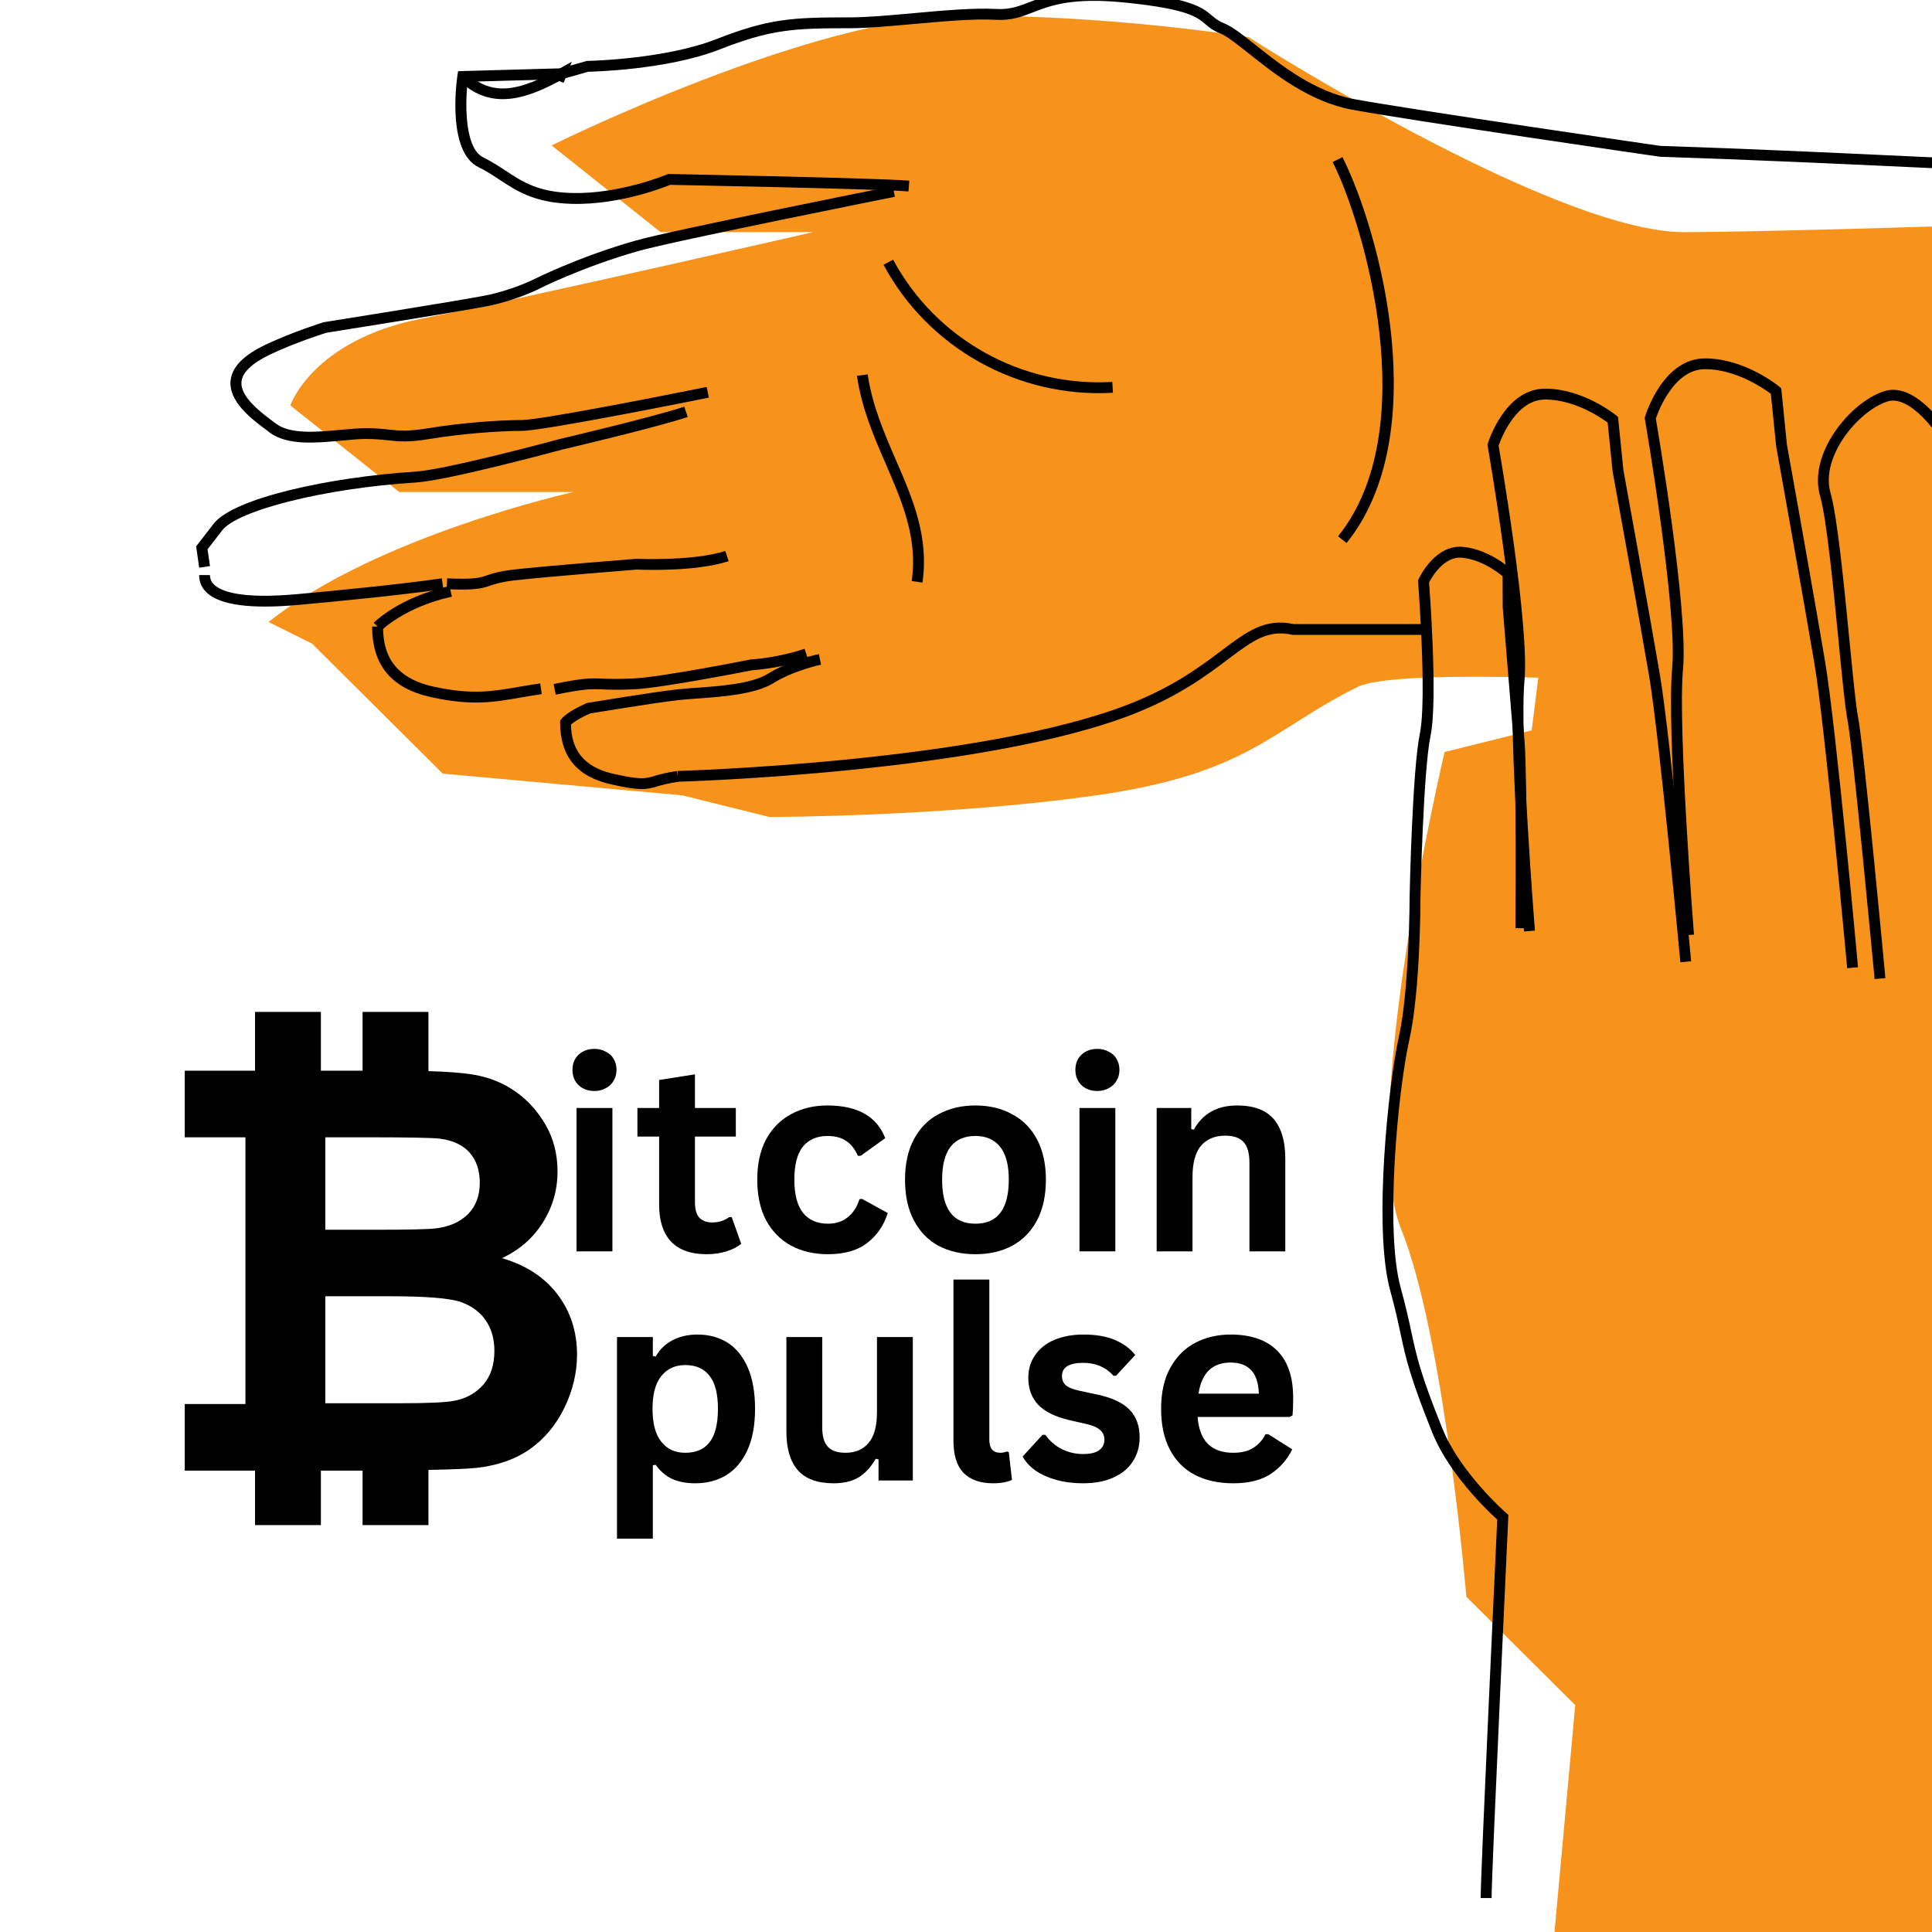 <svg xmlns="http://www.w3.org/2000/svg" xmlns:xlink="http://www.w3.org/1999/xlink" width="128" zoomAndPan="magnify" viewBox="0 0 96 96" height="128" preserveAspectRatio="xMidYMid meet" version="1.0"><defs><g/><clipPath id="b6a9580128"><path d="M 9.176 50.281 L 28.676 50.281 L 28.676 75.781 L 9.176 75.781 Z M 9.176 50.281 " clip-rule="nonzero"/></clipPath></defs><rect x="-9.6" width="115.2" fill="#ffffff" y="-9.6" height="115.2" fill-opacity="1"/><rect x="-9.6" width="115.2" fill="#ffffff" y="-9.6" height="115.2" fill-opacity="1"/><rect x="-9.6" width="115.2" fill="#ffffff" y="-9.6" height="115.2" fill-opacity="1"/><path fill="#ffffff" d="M 100.184 97.398 C 100.184 97.398 98.02 80.176 100.184 74.793 C 102.348 69.41 108.84 54.344 108.84 54.344 L 107.758 34.969 L 99.102 39.273 L 95.855 52.191 L 92.609 23.129 L 86.113 20.977 L 86.113 26.359 L 82.871 19.902 L 77.457 23.129 L 76.379 28.512 L 77.457 23.129 L 69.883 22.055 L 68.801 30.664 L 64.473 31.742 C 64.473 31.742 60.145 50.039 62.309 55.422 C 64.473 60.801 65.555 73.719 65.555 73.719 L 70.965 79.098 L 68.801 102.777 " fill-opacity="1" fill-rule="nonzero"/><path fill="#ffffff" d="M 118.582 31.742 C 118.582 31.742 64.473 26.359 60.145 28.512 C 55.816 30.664 54.73 32.816 47.156 33.895 C 39.582 34.969 30.926 34.969 30.926 34.969 L 26.598 33.895 L 14.691 32.816 L 8.199 26.359 L 6.035 25.281 C 11.445 20.977 21.184 18.824 21.184 18.824 L 12.527 18.824 L 7.117 14.52 C 7.117 14.52 8.199 11.289 13.609 10.211 C 19.02 9.137 33.09 5.906 33.09 5.906 L 25.512 5.906 L 20.102 1.602 C 20.102 1.602 33.09 -4.855 40.664 -4.855 C 48.238 -4.855 54.73 -3.777 54.73 -3.777 C 54.73 -3.777 69.883 5.906 76.379 5.906 C 82.871 5.906 113.168 4.832 113.168 4.832 " fill-opacity="1" fill-rule="nonzero"/><path fill="#f7931a" d="M 107.492 103.023 C 107.492 103.023 105.328 85.801 107.492 80.422 C 109.656 75.039 116.148 59.969 116.148 59.969 L 115.066 40.594 L 106.41 44.902 L 103.164 57.816 L 99.918 28.754 L 93.422 26.602 L 93.422 31.984 L 90.176 25.527 L 84.766 28.754 L 83.684 34.137 L 84.766 28.754 L 77.191 27.68 L 76.109 36.289 L 71.781 37.367 C 71.781 37.367 67.449 55.664 69.613 61.047 C 71.781 66.426 72.863 79.344 72.863 79.344 L 78.273 84.727 L 76.109 108.406 " fill-opacity="1" fill-rule="nonzero"/><path fill="#f7931a" d="M 125.887 37.367 C 125.887 37.367 71.781 31.984 67.449 34.137 C 63.121 36.289 62.043 38.441 54.465 39.52 C 46.891 40.594 38.23 40.594 38.23 40.594 L 33.902 39.52 L 22 38.441 L 15.508 31.984 L 13.344 30.906 C 18.754 26.602 28.492 24.449 28.492 24.449 L 19.836 24.449 L 14.426 20.145 C 14.426 20.145 15.508 16.914 20.918 15.84 C 26.328 14.762 40.398 11.535 40.398 11.535 L 32.824 11.535 L 27.41 7.227 C 27.41 7.227 40.398 0.77 47.973 0.77 C 55.547 0.77 62.043 1.848 62.043 1.848 C 62.043 1.848 77.191 11.535 83.684 11.535 C 90.176 11.535 120.477 10.457 120.477 10.457 " fill-opacity="1" fill-rule="nonzero"/><path fill="#000000" d="M 107.992 8.164 C 106.383 8.301 101.641 8.078 95.633 7.801 C 91.613 7.613 87.062 7.398 82.504 7.25 L 82.535 7.254 C 82.414 7.238 70.301 5.477 67.293 4.926 C 65.312 4.562 63.621 3.215 62.383 2.23 C 61.738 1.719 61.23 1.316 60.82 1.156 C 60.543 1.043 60.398 0.922 60.23 0.781 C 59.754 0.379 59.215 -0.078 55.973 -0.41 C 53.203 -0.688 52.07 -0.25 51.156 0.105 C 50.609 0.316 50.176 0.484 49.492 0.445 C 48.395 0.383 46.832 0.523 45.328 0.66 C 44.16 0.766 43.059 0.863 42.238 0.863 C 39.348 0.863 38.219 0.918 35.582 1.949 C 33.016 2.953 29.223 3.027 29.188 3.027 L 29.152 3.027 L 29.117 3.039 L 27.82 3.406 L 27.887 3.395 L 22.988 3.531 L 22.762 3.539 L 22.727 3.762 C 22.672 4.148 22.227 7.551 23.781 8.309 C 24.168 8.496 24.504 8.719 24.828 8.934 C 25.684 9.496 26.57 10.082 28.41 10.129 C 30.902 10.199 33.254 9.203 33.352 9.164 L 33.242 9.184 C 33.344 9.188 43.52 9.379 45.141 9.512 L 45.184 8.977 C 43.547 8.844 33.672 8.656 33.25 8.645 L 33.191 8.645 L 33.141 8.668 C 33.117 8.68 30.793 9.652 28.422 9.59 C 26.738 9.547 25.957 9.031 25.129 8.484 C 24.789 8.262 24.438 8.031 24.02 7.824 C 23 7.328 23.129 4.781 23.262 3.84 L 23.004 4.07 L 27.902 3.934 L 27.934 3.934 L 27.969 3.922 L 29.266 3.555 L 29.195 3.566 C 29.355 3.562 33.125 3.492 35.781 2.449 C 38.324 1.457 39.426 1.402 42.238 1.402 C 43.082 1.402 44.195 1.301 45.375 1.195 C 46.863 1.062 48.402 0.922 49.461 0.984 C 50.262 1.031 50.793 0.824 51.355 0.605 C 52.211 0.273 53.281 -0.141 55.918 0.129 C 58.992 0.441 59.465 0.84 59.883 1.191 C 60.066 1.352 60.262 1.512 60.621 1.656 C 60.953 1.785 61.457 2.188 62.043 2.652 C 63.324 3.672 65.082 5.066 67.195 5.453 C 70.211 6.008 82.336 7.77 82.457 7.785 L 82.473 7.789 L 82.488 7.789 C 87.039 7.938 91.59 8.148 95.605 8.336 C 101.633 8.617 106.395 8.84 108.039 8.703 L 107.992 8.164 " fill-opacity="1" fill-rule="nonzero"/><path fill="#000000" d="M 44.359 9.25 C 43.91 9.34 33.383 11.441 31.562 11.961 C 28.719 12.77 26.512 13.887 26.488 13.898 C 26.48 13.902 25.418 14.426 24.113 14.684 C 22.773 14.949 16.168 15.996 16.102 16.008 L 16.062 16.016 C 16 16.035 14.5 16.508 13.176 17.137 C 12.086 17.66 11.527 18.242 11.457 18.914 C 11.355 19.973 12.527 20.844 13.309 21.418 L 13.398 21.492 C 14.277 22.145 15.703 22.012 16.961 21.895 C 17.406 21.852 17.828 21.812 18.184 21.812 C 18.664 21.812 18.977 21.848 19.285 21.879 C 19.82 21.938 20.281 21.988 21.352 21.812 C 23.02 21.535 24.895 21.41 25.93 21.41 C 27.031 21.41 34.891 19.824 35.223 19.758 L 35.113 19.227 C 32.305 19.797 26.77 20.871 25.93 20.871 C 24.871 20.871 22.961 21 21.266 21.281 C 20.266 21.445 19.859 21.402 19.344 21.348 C 19.039 21.312 18.691 21.277 18.184 21.277 C 17.801 21.277 17.367 21.316 16.91 21.359 C 15.75 21.469 14.434 21.586 13.727 21.059 L 13.629 20.988 C 12.992 20.516 11.926 19.723 12 18.969 C 12.043 18.5 12.52 18.051 13.41 17.621 C 14.695 17.008 16.211 16.535 16.227 16.531 L 16.188 16.539 C 16.457 16.496 22.867 15.48 24.219 15.211 C 25.598 14.938 26.684 14.402 26.734 14.379 C 26.754 14.363 28.918 13.27 31.711 12.477 C 33.508 11.965 44.355 9.801 44.465 9.777 L 44.359 9.25 " fill-opacity="1" fill-rule="nonzero"/><path fill="#000000" d="M 9.895 28.574 C 9.895 28.926 10.027 29.227 10.293 29.465 C 10.957 30.07 12.48 30.27 14.809 30.059 C 16.535 29.902 19.766 29.594 22.027 29.273 L 21.953 28.738 C 19.703 29.059 16.48 29.367 14.762 29.523 C 12.051 29.766 11.035 29.41 10.66 29.07 C 10.508 28.934 10.434 28.77 10.434 28.574 L 9.895 28.574 " fill-opacity="1" fill-rule="nonzero"/><path fill="#000000" d="M 34 20.207 C 32.398 20.738 27.816 21.812 27.77 21.824 C 27.707 21.844 22.148 23.344 20.609 23.438 C 16.445 23.699 11.555 24.746 10.594 26.051 C 10.598 26.047 9.816 27.059 9.816 27.059 L 9.746 27.148 L 9.762 27.262 L 9.898 28.207 L 10.434 28.129 L 10.297 27.184 L 10.242 27.387 L 11.027 26.371 C 11.781 25.352 16.188 24.254 20.645 23.977 C 22.238 23.879 27.672 22.41 27.902 22.348 C 28.082 22.305 32.547 21.258 34.172 20.719 L 34 20.207 " fill-opacity="1" fill-rule="nonzero"/><path fill="#000000" d="M 36.039 27.375 C 34.473 27.891 31.68 27.766 31.652 27.766 L 31.633 27.762 L 31.617 27.766 C 31.57 27.77 27.051 28.125 25.488 28.305 C 24.773 28.391 24.457 28.5 24.199 28.586 C 23.844 28.711 23.582 28.797 22.219 28.738 L 22.195 29.277 C 23.66 29.34 23.977 29.23 24.375 29.094 C 24.617 29.012 24.895 28.918 25.551 28.84 C 27.105 28.66 31.613 28.305 31.66 28.301 L 31.625 28.301 C 31.742 28.309 34.547 28.434 36.207 27.883 L 36.039 27.375 " fill-opacity="1" fill-rule="nonzero"/><path fill="#000000" d="M 18.492 31.133 C 18.492 33.059 19.449 34.207 21.422 34.641 C 23.434 35.086 24.559 34.891 25.867 34.66 C 26.199 34.605 26.543 34.543 26.918 34.492 L 26.844 33.957 C 26.457 34.012 26.113 34.074 25.777 34.129 C 24.473 34.355 23.445 34.535 21.539 34.117 C 19.293 33.621 19.035 32.176 19.035 31.133 L 18.492 31.133 " fill-opacity="1" fill-rule="nonzero"/><path fill="#000000" d="M 39.977 32.238 C 38.629 32.691 37.344 32.766 37.332 32.766 L 37.312 32.766 C 37.312 32.766 37.293 32.77 37.293 32.77 C 37.25 32.781 32.816 33.652 31.492 33.711 C 30.68 33.75 30.254 33.73 29.914 33.719 C 29.316 33.695 29.016 33.684 27.508 33.988 L 27.613 34.516 C 29.059 34.223 29.34 34.238 29.895 34.254 C 30.227 34.27 30.68 34.289 31.516 34.25 C 32.883 34.188 37.215 33.336 37.398 33.301 L 37.359 33.305 C 37.414 33.301 38.73 33.227 40.148 32.75 L 39.977 32.238 " fill-opacity="1" fill-rule="nonzero"/><path fill="#000000" d="M 33.637 38.312 C 33.09 38.391 32.777 38.48 32.523 38.555 C 32.043 38.695 31.848 38.754 30.492 38.453 C 28.594 38.027 28.371 36.793 28.371 35.898 L 28.32 36.059 C 28.316 36.059 28.539 35.793 29.352 35.438 L 29.285 35.457 C 29.316 35.453 32.504 34.922 33.707 34.789 C 33.969 34.762 34.289 34.734 34.629 34.711 C 35.922 34.617 37.535 34.5 38.441 33.938 C 39.473 33.301 40.785 33.031 40.797 33.027 L 40.691 32.5 C 40.633 32.512 39.27 32.789 38.152 33.48 C 37.359 33.977 35.762 34.094 34.59 34.176 C 34.242 34.199 33.918 34.223 33.645 34.254 C 32.43 34.391 29.328 34.906 29.195 34.926 L 29.16 34.93 L 29.133 34.945 C 28.195 35.359 27.926 35.68 27.883 35.742 L 27.832 35.812 L 27.832 35.898 C 27.832 37.586 28.664 38.594 30.375 38.977 C 31.809 39.297 32.102 39.242 32.676 39.07 C 32.914 39.004 33.207 38.918 33.715 38.844 L 33.637 38.312 " fill-opacity="1" fill-rule="nonzero"/><path fill="#000000" d="M 33.684 38.844 C 33.836 38.84 48.902 38.406 56.336 35.473 C 58.59 34.586 59.945 33.57 61.031 32.75 C 62.254 31.832 62.996 31.277 64.195 31.539 L 64.227 31.547 L 70.777 31.547 L 70.777 31.008 L 64.254 31.008 L 64.312 31.016 C 62.867 30.695 61.961 31.375 60.703 32.32 C 59.645 33.117 58.324 34.113 56.137 34.973 C 48.793 37.871 33.82 38.305 33.668 38.309 L 33.684 38.844 " fill-opacity="1" fill-rule="nonzero"/><path fill="#000000" d="M 102.922 50.195 C 102.449 47.68 101.98 46.449 101.605 45.461 C 101.34 44.77 101.133 44.223 101.02 43.449 C 100.887 42.516 100.82 41.148 100.754 39.824 C 100.684 38.488 100.617 37.109 100.477 36.152 C 100.191 34.16 98.016 23.918 97.75 23.129 C 97.516 22.422 96.281 20.27 94.902 19.582 C 94.445 19.355 94.008 19.309 93.602 19.445 C 91.922 20 89.836 22.547 90.438 24.641 C 90.766 25.781 91.098 29.199 91.367 31.949 C 91.535 33.676 91.684 35.168 91.789 35.703 C 92.059 37.023 93.137 48.535 93.148 48.648 L 93.684 48.602 C 93.641 48.125 92.594 36.945 92.32 35.598 C 92.219 35.09 92.074 33.609 91.906 31.898 C 91.637 29.129 91.297 25.68 90.957 24.488 C 90.445 22.707 92.32 20.434 93.773 19.953 C 94.043 19.863 94.332 19.902 94.664 20.066 C 95.895 20.68 97.051 22.75 97.238 23.297 C 97.484 24.047 99.672 34.34 99.941 36.227 C 100.078 37.16 100.145 38.527 100.211 39.852 C 100.277 41.188 100.348 42.566 100.484 43.527 C 100.605 44.359 100.824 44.93 101.098 45.652 C 101.465 46.621 101.926 47.828 102.391 50.297 L 102.922 50.195 " fill-opacity="1" fill-rule="nonzero"/><path fill="#000000" d="M 92.324 48.059 C 92.316 47.941 91.23 36.117 90.691 32.898 C 90.156 29.691 88.805 22.16 88.789 22.082 C 88.793 22.105 88.52 19.402 88.52 19.402 L 88.508 19.289 L 88.426 19.223 C 88.355 19.164 86.695 17.809 84.719 17.809 C 82.637 17.809 81.777 20.582 81.742 20.703 L 81.723 20.762 L 81.734 20.824 C 81.75 20.918 83.355 30.285 83.09 33.191 C 82.816 36.152 83.602 46.062 83.633 46.48 L 84.172 46.441 C 84.164 46.336 83.363 36.156 83.629 33.238 C 83.898 30.266 82.332 21.121 82.266 20.734 L 82.258 20.855 C 82.266 20.832 83.039 18.344 84.719 18.344 C 86.496 18.344 88.062 19.621 88.078 19.637 L 87.98 19.453 L 88.254 22.16 C 88.27 22.254 89.621 29.785 90.16 32.988 C 90.695 36.188 91.773 47.992 91.785 48.109 L 92.324 48.059 " fill-opacity="1" fill-rule="nonzero"/><path fill="#000000" d="M 84.031 47.766 C 84.023 47.652 82.992 36.539 82.477 33.516 C 81.965 30.496 80.676 23.418 80.664 23.348 C 80.668 23.367 80.41 20.828 80.41 20.828 L 80.398 20.719 L 80.312 20.645 C 80.246 20.594 78.664 19.312 76.777 19.312 C 74.785 19.312 73.961 21.934 73.926 22.047 L 73.91 22.105 L 73.922 22.168 C 73.938 22.258 75.465 31.059 75.211 33.789 C 74.953 36.574 75.695 45.891 75.73 46.285 L 76.27 46.242 C 76.262 46.145 75.496 36.578 75.75 33.836 C 76.008 31.039 74.516 22.441 74.453 22.078 L 74.445 22.203 C 74.453 22.18 75.188 19.852 76.777 19.852 C 78.465 19.852 79.953 21.051 79.969 21.062 L 79.871 20.879 L 80.129 23.422 C 80.148 23.516 81.434 30.59 81.945 33.602 C 82.453 36.609 83.484 47.703 83.496 47.812 L 84.031 47.766 " fill-opacity="1" fill-rule="nonzero"/><path fill="#000000" d="M 75.844 46.125 C 75.844 45.828 75.902 38.816 75.754 36.828 C 75.754 36.828 75.207 30.145 75.207 30.145 C 75.207 30.164 75.207 28.512 75.207 28.512 L 75.207 28.395 L 75.121 28.316 C 75.078 28.277 74.055 27.32 72.727 27.176 C 71.297 27.027 70.52 28.711 70.488 28.781 L 70.457 28.844 L 70.465 28.91 C 70.469 28.969 70.91 34.734 70.551 36.457 C 70.18 38.246 70.047 44.309 70.043 44.562 C 70.043 44.617 70.035 49.164 69.504 51.539 C 69 53.801 68.223 61.004 69.074 64.105 C 69.336 65.066 69.477 65.719 69.598 66.293 C 69.863 67.523 70.055 68.406 71.16 71.164 C 72.105 73.512 74.398 75.508 74.496 75.594 L 74.402 75.379 C 74.371 76.098 73.574 92.969 73.574 94.312 L 74.117 94.312 C 74.117 92.984 74.938 75.578 74.945 75.402 L 74.949 75.273 L 74.852 75.188 C 74.828 75.168 72.559 73.188 71.664 70.965 C 70.57 68.25 70.387 67.383 70.129 66.18 C 70.004 65.598 69.859 64.938 69.594 63.965 C 68.816 61.125 69.445 54.285 70.031 51.656 C 70.578 49.223 70.582 44.758 70.582 44.57 C 70.582 44.512 70.719 38.305 71.082 36.566 C 71.457 34.77 71.023 29.109 71.004 28.871 L 70.98 29.004 C 70.984 28.988 71.629 27.602 72.668 27.715 C 73.809 27.836 74.738 28.699 74.75 28.707 L 74.664 28.512 L 74.668 30.168 C 74.668 30.191 75.215 36.863 75.215 36.863 C 75.359 38.832 75.301 46.047 75.301 46.121 L 75.844 46.125 " fill-opacity="1" fill-rule="nonzero"/><path fill="#000000" d="M 18.957 31.324 C 18.969 31.309 20.125 30.16 22.453 29.648 L 22.336 29.121 C 19.844 29.676 18.621 30.895 18.57 30.945 L 18.957 31.324 " fill-opacity="1" fill-rule="nonzero"/><path fill="#000000" d="M 27.641 3.566 L 27.504 3.922 L 28.008 4.113 L 28.145 3.762 L 28.414 3.066 L 27.762 3.43 C 25.895 4.473 24.477 4.867 23.184 3.609 L 22.805 3.992 C 24.426 5.57 26.273 4.879 28.027 3.898 L 27.641 3.566 L 27.504 3.922 L 28.008 4.113 L 28.145 3.762 L 27.641 3.566 " fill-opacity="1" fill-rule="nonzero"/><path fill="#000000" d="M 42.582 18.676 C 42.812 20.281 43.422 21.688 44.012 23.051 C 44.832 24.945 45.609 26.734 45.301 28.871 L 45.836 28.949 C 46.164 26.66 45.359 24.801 44.508 22.836 C 43.934 21.512 43.336 20.137 43.117 18.602 L 42.582 18.676 " fill-opacity="1" fill-rule="nonzero"/><path fill="#000000" d="M 66.219 8.047 C 67.785 11.16 70.754 21.348 66.488 26.648 L 66.91 26.984 C 71.254 21.586 68.586 11.551 66.707 7.809 L 66.219 8.047 " fill-opacity="1" fill-rule="nonzero"/><path fill="#000000" d="M 43.902 13.156 C 46.121 17.297 50.594 19.789 55.301 19.516 L 55.27 18.977 C 50.773 19.242 46.5 16.855 44.379 12.902 L 43.902 13.156 " fill-opacity="1" fill-rule="nonzero"/><g fill="#000000" fill-opacity="1"><g transform="translate(27.618, 62.18)"><g><path d="M 1.922 -7.969 C 1.598 -7.969 1.332 -8.066 1.125 -8.266 C 0.926 -8.461 0.828 -8.711 0.828 -9.016 C 0.828 -9.328 0.926 -9.578 1.125 -9.766 C 1.332 -9.961 1.598 -10.062 1.922 -10.062 C 2.129 -10.062 2.316 -10.016 2.484 -9.922 C 2.66 -9.836 2.789 -9.719 2.875 -9.562 C 2.969 -9.406 3.016 -9.223 3.016 -9.016 C 3.016 -8.816 2.969 -8.641 2.875 -8.484 C 2.789 -8.328 2.66 -8.203 2.484 -8.109 C 2.316 -8.016 2.129 -7.969 1.922 -7.969 Z M 1.031 0 L 1.031 -7.125 L 2.812 -7.125 L 2.812 0 Z M 1.031 0 "/></g></g><g transform="translate(31.454, 62.18)"><g><path d="M 4.906 -1.703 L 5.375 -0.375 C 5.188 -0.219 4.941 -0.094 4.641 0 C 4.348 0.094 4.02 0.141 3.656 0.141 C 2.883 0.141 2.297 -0.066 1.891 -0.484 C 1.492 -0.91 1.297 -1.523 1.297 -2.328 L 1.297 -5.703 L 0.219 -5.703 L 0.219 -7.125 L 1.297 -7.125 L 1.297 -8.516 L 3.078 -8.797 L 3.078 -7.125 L 5.109 -7.125 L 5.109 -5.703 L 3.078 -5.703 L 3.078 -2.453 C 3.078 -2.098 3.148 -1.836 3.297 -1.672 C 3.453 -1.516 3.664 -1.438 3.938 -1.438 C 4.258 -1.438 4.539 -1.523 4.781 -1.703 Z M 4.906 -1.703 "/></g></g><g transform="translate(36.987, 62.18)"><g><path d="M 4.156 0.141 C 3.469 0.141 2.859 0 2.328 -0.281 C 1.797 -0.57 1.379 -0.992 1.078 -1.547 C 0.785 -2.109 0.641 -2.781 0.641 -3.562 C 0.641 -4.344 0.785 -5.008 1.078 -5.562 C 1.379 -6.113 1.789 -6.531 2.312 -6.812 C 2.844 -7.102 3.445 -7.25 4.125 -7.25 C 5.625 -7.25 6.582 -6.707 7 -5.625 L 5.781 -4.75 L 5.641 -4.75 C 5.492 -5.082 5.301 -5.328 5.062 -5.484 C 4.832 -5.648 4.52 -5.734 4.125 -5.734 C 3.602 -5.734 3.195 -5.555 2.906 -5.203 C 2.625 -4.848 2.484 -4.301 2.484 -3.562 C 2.484 -2.82 2.629 -2.27 2.922 -1.906 C 3.211 -1.551 3.625 -1.375 4.156 -1.375 C 4.539 -1.375 4.863 -1.477 5.125 -1.688 C 5.395 -1.895 5.594 -2.195 5.719 -2.594 L 5.844 -2.609 L 7.125 -1.906 C 6.938 -1.301 6.598 -0.805 6.109 -0.422 C 5.629 -0.047 4.977 0.141 4.156 0.141 Z M 4.156 0.141 "/></g></g><g transform="translate(44.329, 62.18)"><g><path d="M 4.141 0.141 C 3.441 0.141 2.828 0 2.297 -0.281 C 1.773 -0.57 1.367 -0.992 1.078 -1.547 C 0.785 -2.098 0.641 -2.77 0.641 -3.562 C 0.641 -4.344 0.785 -5.008 1.078 -5.562 C 1.367 -6.113 1.773 -6.531 2.297 -6.812 C 2.828 -7.102 3.441 -7.25 4.141 -7.25 C 4.836 -7.25 5.445 -7.102 5.969 -6.812 C 6.5 -6.531 6.91 -6.113 7.203 -5.562 C 7.492 -5.008 7.641 -4.344 7.641 -3.562 C 7.641 -2.77 7.492 -2.098 7.203 -1.547 C 6.91 -0.992 6.5 -0.57 5.969 -0.281 C 5.445 0 4.836 0.141 4.141 0.141 Z M 4.141 -1.375 C 5.242 -1.375 5.797 -2.102 5.797 -3.562 C 5.797 -4.312 5.648 -4.859 5.359 -5.203 C 5.078 -5.555 4.672 -5.734 4.141 -5.734 C 3.035 -5.734 2.484 -5.008 2.484 -3.562 C 2.484 -2.102 3.035 -1.375 4.141 -1.375 Z M 4.141 -1.375 "/></g></g><g transform="translate(52.608, 62.18)"><g><path d="M 1.922 -7.969 C 1.598 -7.969 1.332 -8.066 1.125 -8.266 C 0.926 -8.461 0.828 -8.711 0.828 -9.016 C 0.828 -9.328 0.926 -9.578 1.125 -9.766 C 1.332 -9.961 1.598 -10.062 1.922 -10.062 C 2.129 -10.062 2.316 -10.016 2.484 -9.922 C 2.66 -9.836 2.789 -9.719 2.875 -9.562 C 2.969 -9.406 3.016 -9.223 3.016 -9.016 C 3.016 -8.816 2.969 -8.641 2.875 -8.484 C 2.789 -8.328 2.66 -8.203 2.484 -8.109 C 2.316 -8.016 2.129 -7.969 1.922 -7.969 Z M 1.031 0 L 1.031 -7.125 L 2.812 -7.125 L 2.812 0 Z M 1.031 0 "/></g></g><g transform="translate(56.443, 62.18)"><g><path d="M 1.031 0 L 1.031 -7.125 L 2.75 -7.125 L 2.75 -6.078 L 2.875 -6.047 C 3.32 -6.848 4.039 -7.25 5.031 -7.25 C 5.852 -7.25 6.457 -7.023 6.844 -6.578 C 7.227 -6.129 7.422 -5.477 7.422 -4.625 L 7.422 0 L 5.641 0 L 5.641 -4.406 C 5.641 -4.883 5.539 -5.227 5.344 -5.438 C 5.156 -5.645 4.852 -5.75 4.438 -5.75 C 3.926 -5.75 3.523 -5.582 3.234 -5.25 C 2.953 -4.914 2.812 -4.395 2.812 -3.688 L 2.812 0 Z M 1.031 0 "/></g></g></g><g fill="#000000" fill-opacity="1"><g transform="translate(29.627, 73.563)"><g><path d="M 1.031 2.891 L 1.031 -7.125 L 2.812 -7.125 L 2.812 -6.188 L 2.953 -6.156 C 3.16 -6.52 3.441 -6.789 3.797 -6.969 C 4.148 -7.156 4.562 -7.25 5.031 -7.25 C 5.602 -7.25 6.102 -7.113 6.531 -6.844 C 6.957 -6.57 7.289 -6.16 7.531 -5.609 C 7.77 -5.055 7.891 -4.375 7.891 -3.562 C 7.891 -2.75 7.766 -2.066 7.516 -1.516 C 7.266 -0.961 6.914 -0.547 6.469 -0.266 C 6.02 0.004 5.504 0.141 4.922 0.141 C 4.473 0.141 4.086 0.066 3.766 -0.078 C 3.441 -0.234 3.172 -0.469 2.953 -0.781 L 2.812 -0.75 L 2.812 2.891 Z M 4.422 -1.375 C 4.953 -1.375 5.352 -1.547 5.625 -1.891 C 5.906 -2.242 6.047 -2.801 6.047 -3.562 C 6.047 -4.312 5.906 -4.859 5.625 -5.203 C 5.352 -5.555 4.953 -5.734 4.422 -5.734 C 3.922 -5.734 3.523 -5.551 3.234 -5.188 C 2.941 -4.832 2.797 -4.289 2.797 -3.562 C 2.797 -2.832 2.941 -2.285 3.234 -1.922 C 3.523 -1.555 3.922 -1.375 4.422 -1.375 Z M 4.422 -1.375 "/></g></g></g><g fill="#000000" fill-opacity="1"><g transform="translate(38.154, 73.563)"><g><path d="M 3.266 0.141 C 2.461 0.141 1.867 -0.078 1.484 -0.516 C 1.109 -0.953 0.922 -1.582 0.922 -2.406 L 0.922 -7.125 L 2.703 -7.125 L 2.703 -2.625 C 2.703 -2.188 2.797 -1.867 2.984 -1.672 C 3.172 -1.473 3.461 -1.375 3.859 -1.375 C 4.348 -1.375 4.727 -1.535 5 -1.859 C 5.281 -2.18 5.422 -2.691 5.422 -3.391 L 5.422 -7.125 L 7.203 -7.125 L 7.203 0 L 5.5 0 L 5.5 -1.047 L 5.359 -1.078 C 5.129 -0.672 4.848 -0.363 4.516 -0.156 C 4.191 0.039 3.773 0.141 3.266 0.141 Z M 3.266 0.141 "/></g></g><g transform="translate(46.393, 73.563)"><g><path d="M 2.953 0.141 C 2.316 0.141 1.828 -0.031 1.484 -0.375 C 1.148 -0.727 0.984 -1.258 0.984 -1.969 L 0.984 -9.984 L 2.766 -9.984 L 2.766 -2.031 C 2.766 -1.594 2.945 -1.375 3.312 -1.375 C 3.414 -1.375 3.523 -1.395 3.641 -1.438 L 3.734 -1.406 L 3.891 -0.031 C 3.797 0.02 3.664 0.062 3.5 0.094 C 3.332 0.125 3.148 0.141 2.953 0.141 Z M 2.953 0.141 "/></g></g><g transform="translate(50.487, 73.563)"><g><path d="M 3.328 0.141 C 2.836 0.141 2.391 0.082 1.984 -0.031 C 1.586 -0.145 1.242 -0.301 0.953 -0.5 C 0.672 -0.707 0.461 -0.938 0.328 -1.188 L 1.312 -2.266 L 1.453 -2.266 C 1.691 -1.941 1.973 -1.703 2.297 -1.547 C 2.617 -1.391 2.969 -1.312 3.344 -1.312 C 3.688 -1.312 3.945 -1.375 4.125 -1.5 C 4.301 -1.625 4.391 -1.801 4.391 -2.031 C 4.391 -2.207 4.328 -2.359 4.203 -2.484 C 4.078 -2.609 3.875 -2.707 3.594 -2.781 L 2.641 -3 C 1.941 -3.164 1.426 -3.422 1.094 -3.766 C 0.77 -4.117 0.609 -4.562 0.609 -5.094 C 0.609 -5.531 0.723 -5.91 0.953 -6.234 C 1.18 -6.566 1.5 -6.816 1.906 -6.984 C 2.32 -7.16 2.801 -7.25 3.344 -7.25 C 3.988 -7.25 4.52 -7.156 4.938 -6.969 C 5.352 -6.789 5.68 -6.547 5.922 -6.234 L 4.969 -5.203 L 4.844 -5.203 C 4.645 -5.422 4.422 -5.582 4.172 -5.688 C 3.922 -5.789 3.645 -5.844 3.344 -5.844 C 2.633 -5.844 2.281 -5.625 2.281 -5.188 C 2.281 -5 2.344 -4.848 2.469 -4.734 C 2.602 -4.617 2.836 -4.523 3.172 -4.453 L 4.047 -4.266 C 4.773 -4.109 5.305 -3.859 5.641 -3.516 C 5.973 -3.172 6.141 -2.711 6.141 -2.141 C 6.141 -1.68 6.023 -1.281 5.797 -0.938 C 5.578 -0.594 5.254 -0.328 4.828 -0.141 C 4.41 0.047 3.91 0.141 3.328 0.141 Z M 3.328 0.141 "/></g></g><g transform="translate(57.054, 73.563)"><g><path d="M 7.031 -3.156 L 2.453 -3.156 C 2.504 -2.539 2.68 -2.086 2.984 -1.797 C 3.285 -1.516 3.695 -1.375 4.219 -1.375 C 4.625 -1.375 4.953 -1.453 5.203 -1.609 C 5.461 -1.766 5.672 -1.992 5.828 -2.297 L 5.969 -2.297 L 7.156 -1.547 C 6.914 -1.047 6.562 -0.641 6.094 -0.328 C 5.625 -0.016 5 0.141 4.219 0.141 C 3.488 0.141 2.852 0 2.312 -0.281 C 1.781 -0.562 1.367 -0.977 1.078 -1.531 C 0.785 -2.082 0.641 -2.758 0.641 -3.562 C 0.641 -4.363 0.789 -5.039 1.094 -5.594 C 1.406 -6.156 1.82 -6.57 2.344 -6.844 C 2.863 -7.113 3.445 -7.25 4.094 -7.25 C 5.102 -7.25 5.875 -6.984 6.406 -6.453 C 6.938 -5.922 7.203 -5.141 7.203 -4.109 C 7.203 -3.734 7.191 -3.441 7.172 -3.234 Z M 5.5 -4.312 C 5.477 -4.852 5.348 -5.242 5.109 -5.484 C 4.879 -5.734 4.539 -5.859 4.094 -5.859 C 3.188 -5.859 2.656 -5.344 2.5 -4.312 Z M 5.5 -4.312 "/></g></g></g><g clip-path="url(#b6a9580128)"><path fill="#000000" d="M 16.164 64.41 L 19.371 64.41 C 21.18 64.41 22.355 64.508 22.895 64.695 C 23.434 64.887 23.848 65.188 24.133 65.605 C 24.422 66.02 24.566 66.527 24.566 67.125 C 24.566 67.828 24.379 68.391 24.008 68.812 C 23.637 69.23 23.156 69.496 22.566 69.605 C 22.18 69.684 21.273 69.727 19.84 69.727 L 16.164 69.727 Z M 16.164 56.512 L 18.445 56.512 C 20.316 56.512 21.449 56.535 21.84 56.578 C 22.504 56.66 23 56.895 23.34 57.277 C 23.672 57.66 23.84 58.16 23.84 58.773 C 23.84 59.414 23.645 59.934 23.258 60.324 C 22.867 60.719 22.332 60.957 21.652 61.039 C 21.277 61.082 20.316 61.105 18.77 61.105 L 16.164 61.105 Z M 12.672 73.074 L 12.672 75.781 L 15.945 75.781 L 15.945 73.074 L 18.016 73.074 L 18.016 75.781 L 21.289 75.781 L 21.289 73.039 C 22.438 73.016 23.266 72.984 23.68 72.938 C 24.734 72.82 25.621 72.508 26.344 71.996 C 27.062 71.488 27.629 70.801 28.047 69.949 C 28.461 69.094 28.672 68.215 28.672 67.312 C 28.672 66.168 28.348 65.168 27.703 64.32 C 27.059 63.469 26.137 62.867 24.941 62.516 C 25.789 62.125 26.465 61.543 26.961 60.766 C 27.457 59.992 27.703 59.137 27.703 58.203 C 27.703 57.348 27.504 56.57 27.102 55.879 C 26.695 55.188 26.195 54.637 25.59 54.223 C 24.988 53.805 24.305 53.531 23.539 53.402 C 22.992 53.309 22.234 53.25 21.289 53.223 L 21.289 50.281 L 18.016 50.281 L 18.016 53.203 L 15.945 53.203 L 15.945 50.281 L 12.672 50.281 L 12.672 53.203 L 9.18 53.203 L 9.18 56.512 L 12.195 56.512 L 12.195 69.766 L 9.18 69.766 L 9.18 73.074 L 12.672 73.074 " fill-opacity="1" fill-rule="nonzero"/></g></svg>